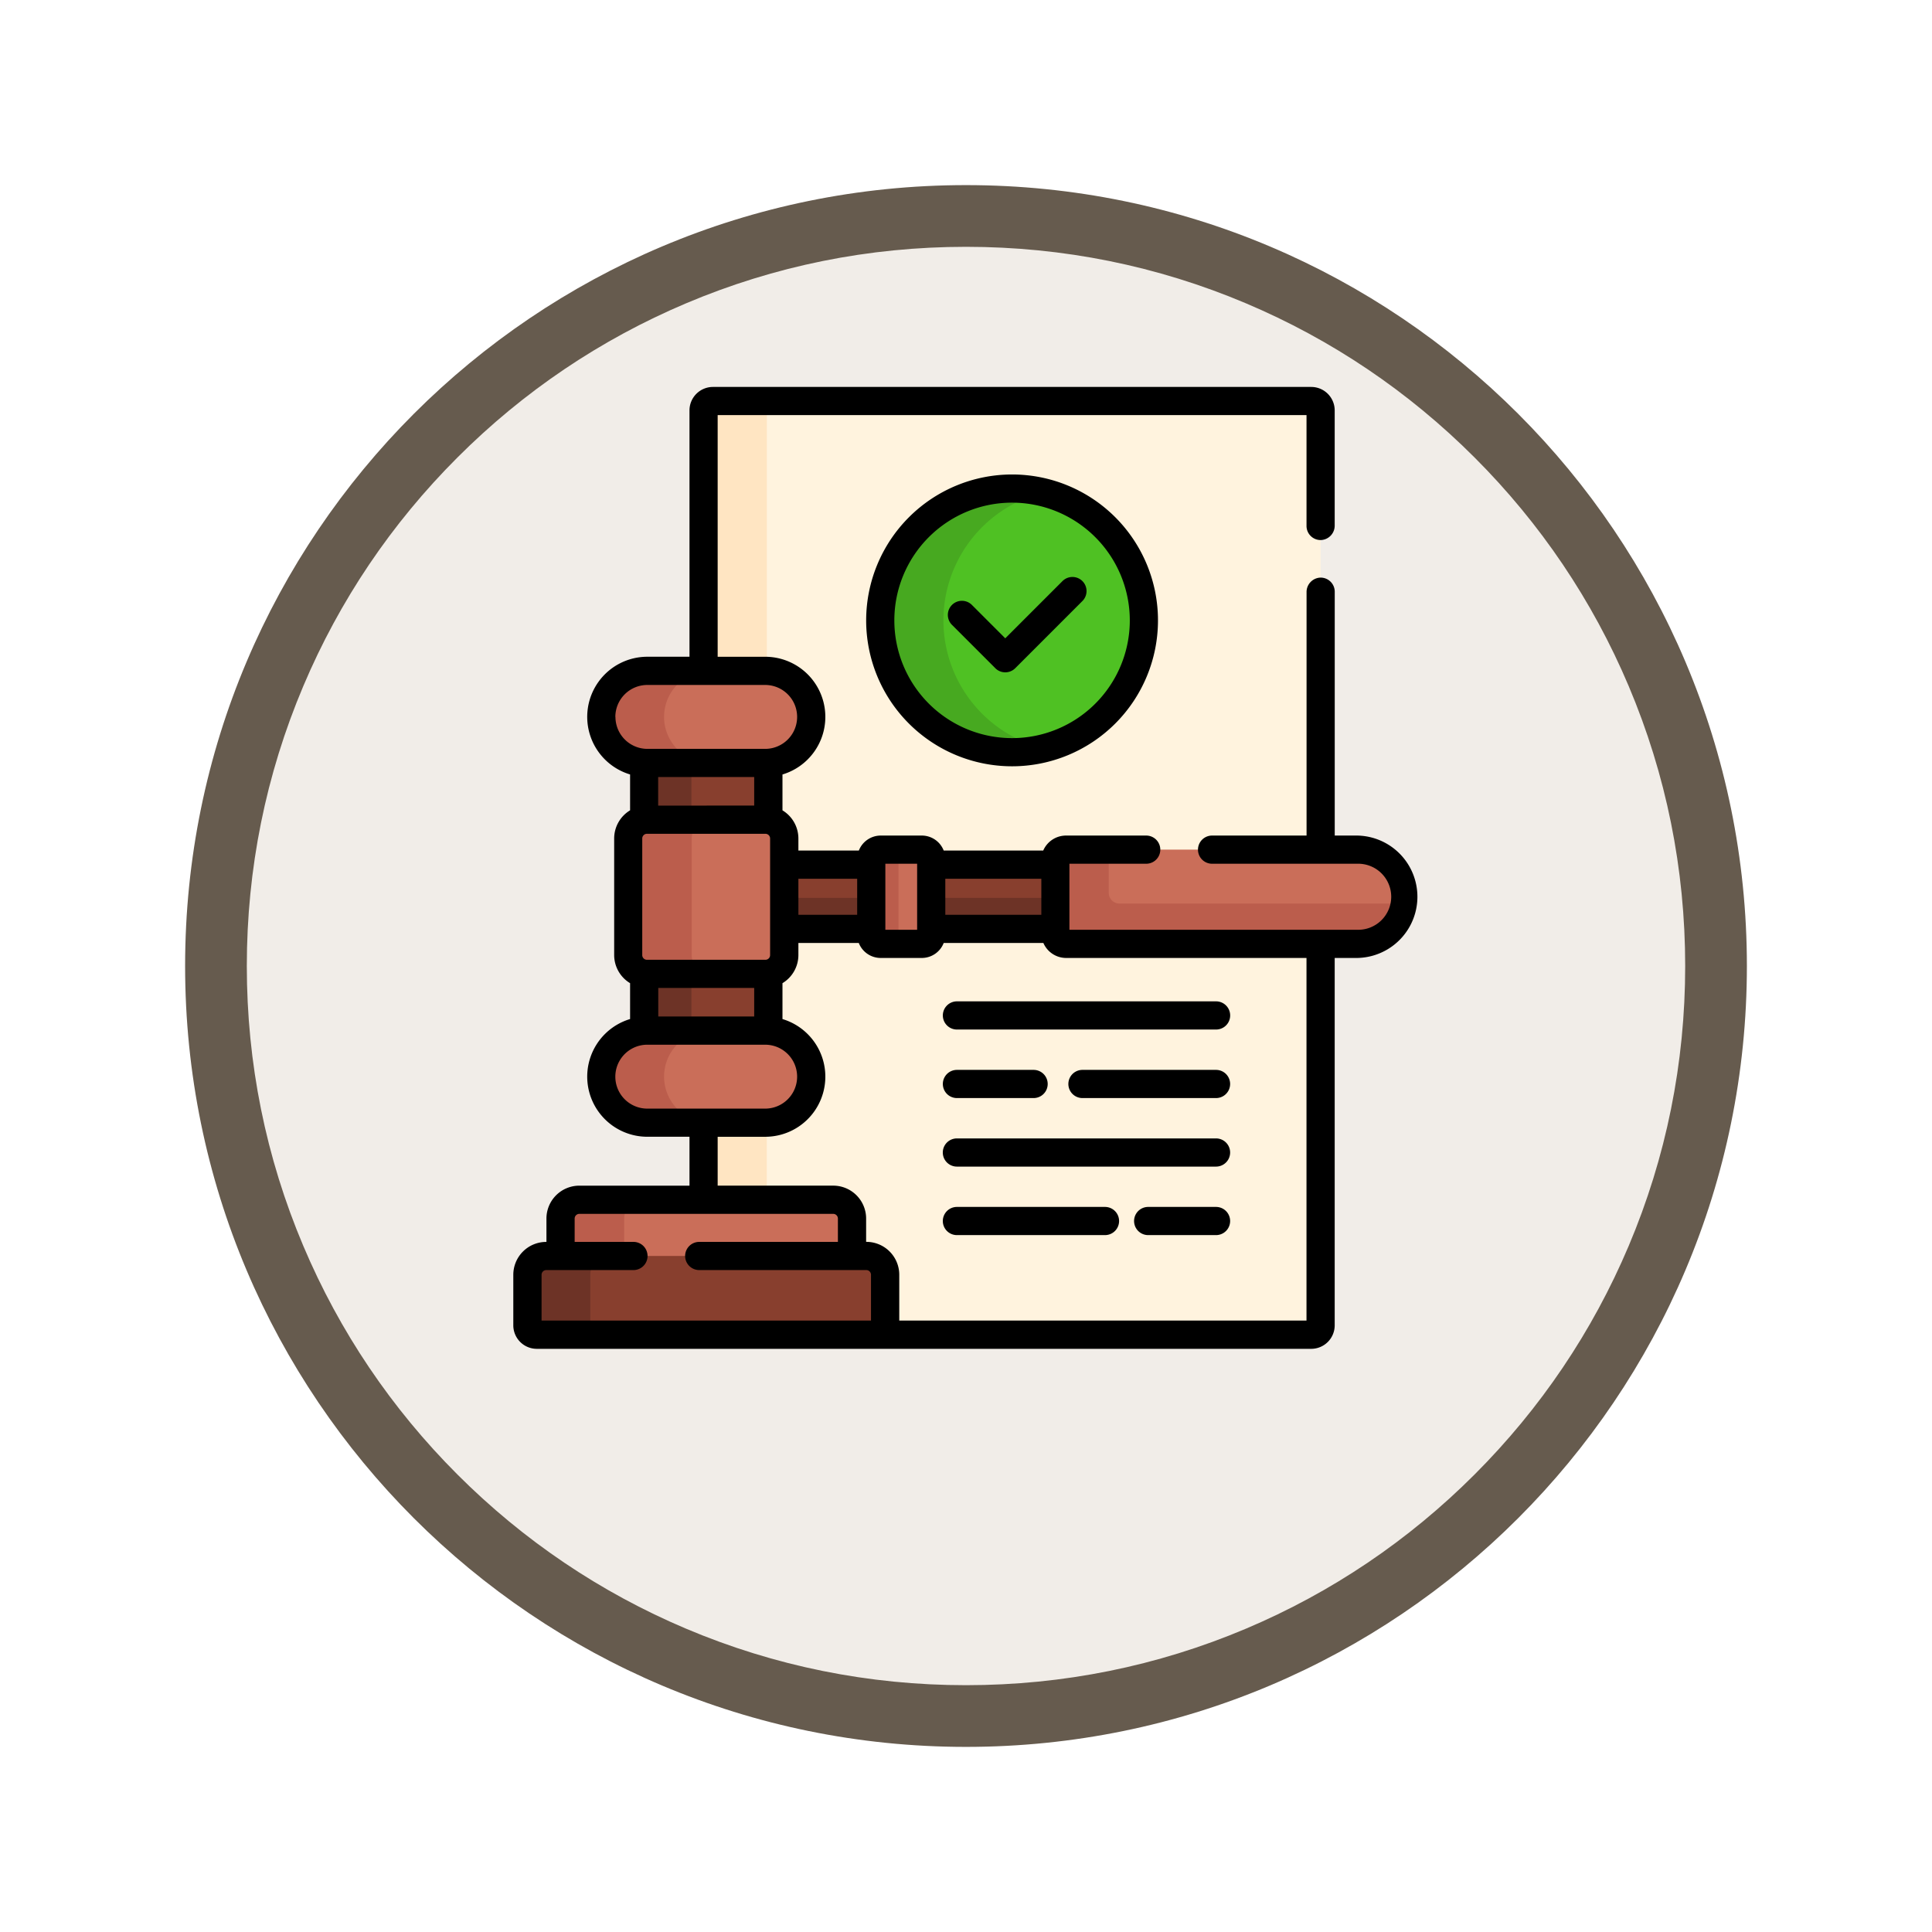 <svg xmlns="http://www.w3.org/2000/svg" xmlns:xlink="http://www.w3.org/1999/xlink" width="93.934" height="93.934" viewBox="0 0 93.934 93.934">
  <defs>
    <filter id="Path_978624" x="0" y="0" width="93.934" height="93.934" filterUnits="userSpaceOnUse">
      <feOffset dy="3" input="SourceAlpha"/>
      <feGaussianBlur stdDeviation="3" result="blur"/>
      <feFlood flood-opacity="0.161"/>
      <feComposite operator="in" in2="blur"/>
      <feComposite in="SourceGraphic"/>
    </filter>
  </defs>
  <g id="Group_1220609" data-name="Group 1220609" transform="translate(-609 -5808.533)">
    <g id="Group_1220522" data-name="Group 1220522" transform="translate(2.459 11)">
      <g id="Group_1219948" data-name="Group 1219948" transform="translate(615.541 5803.533)">
        <g id="Group_1208655" data-name="Group 1208655">
          <g id="Group_1208068" data-name="Group 1208068">
            <g id="Group_1144123" data-name="Group 1144123">
              <g transform="matrix(1, 0, 0, 1, -9, -6)" filter="url(#Path_978624)">
                <g id="Path_978624-2" data-name="Path 978624" transform="translate(9 6)" fill="#f1ede8">
                  <path d="M 37.967 74.434 C 33.043 74.434 28.268 73.47 23.773 71.568 C 19.43 69.732 15.53 67.102 12.181 63.753 C 8.831 60.403 6.202 56.503 4.365 52.161 C 2.464 47.666 1.5 42.89 1.5 37.967 C 1.5 33.043 2.464 28.268 4.365 23.773 C 6.202 19.43 8.831 15.53 12.181 12.181 C 15.53 8.831 19.43 6.202 23.773 4.365 C 28.268 2.464 33.043 1.5 37.967 1.5 C 42.89 1.5 47.666 2.464 52.161 4.365 C 56.503 6.202 60.403 8.831 63.753 12.181 C 67.102 15.53 69.732 19.43 71.568 23.773 C 73.47 28.268 74.434 33.043 74.434 37.967 C 74.434 42.89 73.47 47.666 71.568 52.161 C 69.732 56.503 67.102 60.403 63.753 63.753 C 60.403 67.102 56.503 69.732 52.161 71.568 C 47.666 73.47 42.89 74.434 37.967 74.434 Z" stroke="none"/>
                  <path d="M 37.967 3 C 33.245 3 28.666 3.924 24.357 5.747 C 20.194 7.508 16.454 10.029 13.242 13.242 C 10.029 16.454 7.508 20.194 5.747 24.357 C 3.924 28.666 3 33.245 3 37.967 C 3 42.689 3.924 47.268 5.747 51.577 C 7.508 55.74 10.029 59.48 13.242 62.692 C 16.454 65.904 20.194 68.426 24.357 70.187 C 28.666 72.009 33.245 72.934 37.967 72.934 C 42.689 72.934 47.268 72.009 51.577 70.187 C 55.74 68.426 59.48 65.904 62.692 62.692 C 65.904 59.48 68.426 55.74 70.187 51.577 C 72.009 47.268 72.934 42.689 72.934 37.967 C 72.934 33.245 72.009 28.666 70.187 24.357 C 68.426 20.194 65.904 16.454 62.692 13.242 C 59.48 10.029 55.74 7.508 51.577 5.747 C 47.268 3.924 42.689 3 37.967 3 M 37.967 0 C 58.935 0 75.934 16.998 75.934 37.967 C 75.934 58.935 58.935 75.934 37.967 75.934 C 16.998 75.934 0 58.935 0 37.967 C 0 16.998 16.998 0 37.967 0 Z" stroke="none" fill="#665b4e"/>
                </g>
              </g>
            </g>
          </g>
        </g>
      </g>
      <g id="obediente_1_" data-name="obediente (1)" transform="translate(616.424 5816.346)">
        <g id="Group_1210977" data-name="Group 1210977" transform="translate(24.325 0.685)">
          <path id="Path_1082793" data-name="Path 1082793" d="M145.858,7.5H116.772a.457.457,0,0,0-.457.457V20.618h3a2.238,2.238,0,0,1,.156,4.471v2.777h0a.913.913,0,0,1,.774.9v5.67a.913.913,0,0,1-.774.9h0v2.777a2.238,2.238,0,0,1-.156,4.471h-3v3.748h6.3a.913.913,0,0,1,.913.913v1.82h.7a.913.913,0,0,1,.913.913v2.913h21.174V7.957A.457.457,0,0,0,145.858,7.5Z" transform="translate(-116.315 -7.5)" fill="#fff3de"/>
        </g>
        <g id="Group_1210978" data-name="Group 1210978" transform="translate(24.325 0.685)">
          <path id="Path_1082794" data-name="Path 1082794" d="M119.31,20.618l.081,0V7.957a.457.457,0,0,1,.457-.457h-3.077a.457.457,0,0,0-.457.457V20.618Z" transform="translate(-116.315 -7.5)" fill="#ffe5c2"/>
          <path id="Path_1082795" data-name="Path 1082795" d="M119.31,391.629h-3v3.748h3.077v-3.75Z" transform="translate(-116.315 -356.542)" fill="#ffe5c2"/>
        </g>
        <g id="Group_1210996" data-name="Group 1210996" transform="translate(15.763 13.803)">
          <g id="Group_1210979" data-name="Group 1210979" transform="translate(12.487 9.422)">
            <path id="Path_1082796" data-name="Path 1082796" d="M159.3,254.29h4.228v3.123H159.3Z" transform="translate(-159.296 -254.29)" fill="#883f2e"/>
            <path id="Path_1082797" data-name="Path 1082797" d="M237.5,254.29h6.039v3.123H237.5Z" transform="translate(-230.359 -254.29)" fill="#883f2e"/>
          </g>
          <g id="Group_1210980" data-name="Group 1210980" transform="translate(12.487 11.04)">
            <path id="Path_1082798" data-name="Path 1082798" d="M159.3,272h4.228v1.506H159.3Z" transform="translate(-159.296 -272)" fill="#6d3326"/>
            <path id="Path_1082799" data-name="Path 1082799" d="M237.5,272h6.039v1.506H237.5Z" transform="translate(-230.359 -272)" fill="#6d3326"/>
          </g>
          <g id="Group_1210981" data-name="Group 1210981" transform="translate(25.669 8.694)">
            <path id="Path_1082800" data-name="Path 1082800" d="M320.587,248.6a2.291,2.291,0,0,1-2.291,2.29h-14.16a.521.521,0,0,1-.521-.521v-3.54a.521.521,0,0,1,.521-.521H318.3A2.291,2.291,0,0,1,320.587,248.6Z" transform="translate(-303.616 -246.31)" fill="#ca6e59"/>
          </g>
          <g id="Group_1210982" data-name="Group 1210982" transform="translate(25.669 8.694)">
            <path id="Path_1082801" data-name="Path 1082801" d="M306.729,248.93a.521.521,0,0,1-.521-.521v-2.1h-2.072a.521.521,0,0,0-.521.521v3.54a.521.521,0,0,0,.521.521H318.3a2.291,2.291,0,0,0,2.266-1.961Z" transform="translate(-303.616 -246.31)" fill="#bb5d4c"/>
          </g>
          <g id="Group_1210983" data-name="Group 1210983" transform="translate(16.715 8.694)">
            <path id="Path_1082802" data-name="Path 1082802" d="M208.5,246.768v3.668a.457.457,0,0,1-.457.457h-2a.457.457,0,0,1-.457-.457v-3.668a.457.457,0,0,1,.457-.457h2A.457.457,0,0,1,208.5,246.768Z" transform="translate(-205.585 -246.311)" fill="#ca6e59"/>
          </g>
          <g id="Group_1210984" data-name="Group 1210984" transform="translate(16.715 8.694)">
            <path id="Path_1082803" data-name="Path 1082803" d="M206.909,250.435v-3.668a.457.457,0,0,1,.457-.457h-1.324a.457.457,0,0,0-.457.457v3.668a.457.457,0,0,0,.457.457h1.324A.457.457,0,0,1,206.909,250.435Z" transform="translate(-205.585 -246.311)" fill="#bb5d4c"/>
          </g>
          <g id="Group_1210985" data-name="Group 1210985" transform="translate(5.674 4.471)">
            <path id="Path_1082804" data-name="Path 1082804" d="M90.6,312.309H84.842a.924.924,0,0,1-.139-.012v2.777c.052,0,.1-.006.156-.006h5.726c.053,0,.1,0,.156.006V312.3A.908.908,0,0,1,90.6,312.309Z" transform="translate(-84.703 -302.047)" fill="#883f2e"/>
            <path id="Path_1082805" data-name="Path 1082805" d="M84.842,312.309a.924.924,0,0,1-.139-.012v2.777c.052,0,.1-.006.156-.006H87v-2.759H84.842Z" transform="translate(-84.703 -302.047)" fill="#6d3326"/>
            <path id="Path_1082806" data-name="Path 1082806" d="M84.842,202.844H90.6a.916.916,0,0,1,.139.012v-2.777c-.052,0-.1.006-.156.006H84.859c-.053,0-.1,0-.156-.006v2.777A.916.916,0,0,1,84.842,202.844Z" transform="translate(-84.703 -200.079)" fill="#883f2e"/>
            <path id="Path_1082807" data-name="Path 1082807" d="M84.842,202.843H87v-2.759H84.859c-.053,0-.1,0-.156-.006v2.777A.932.932,0,0,1,84.842,202.843Z" transform="translate(-84.703 -200.078)" fill="#6d3326"/>
          </g>
          <g id="Group_1210986" data-name="Group 1210986" transform="translate(4.9 7.236)">
            <path id="Path_1082808" data-name="Path 1082808" d="M83.812,231.265v5.669a.913.913,0,0,1-.913.913H77.138a.913.913,0,0,1-.913-.913v-5.669a.913.913,0,0,1,.913-.913H82.9A.913.913,0,0,1,83.812,231.265Z" transform="translate(-76.225 -230.352)" fill="#ca6e59"/>
          </g>
          <g id="Group_1210987" data-name="Group 1210987" transform="translate(4.9 7.236)">
            <path id="Path_1082809" data-name="Path 1082809" d="M79.31,236.935v-5.669a.913.913,0,0,1,.913-.913H77.138a.913.913,0,0,0-.913.913v5.669a.913.913,0,0,0,.913.913h3.085A.913.913,0,0,1,79.31,236.935Z" transform="translate(-76.225 -230.352)" fill="#bb5d4c"/>
          </g>
          <g id="Group_1210990" data-name="Group 1210990" transform="translate(0 25.716)">
            <path id="Path_1082810" data-name="Path 1082810" d="M54.359,435.509a.936.936,0,0,0,0-.094V433.6a.913.913,0,0,0-.913-.913H41.108a.913.913,0,0,0-.913.913v1.817a.932.932,0,0,0,0,.094Z" transform="translate(-38.586 -432.685)" fill="#ca6e59"/>
            <path id="Path_1082811" data-name="Path 1082811" d="M43.287,435.509a.934.934,0,0,1,0-.094V433.6a.913.913,0,0,1,.913-.913H41.108a.913.913,0,0,0-.913.913v1.817a.934.934,0,0,0,0,.094Z" transform="translate(-38.586 -432.685)" fill="#bb5d4c"/>
            <g id="Group_1210988" data-name="Group 1210988" transform="translate(0 2.733)">
              <path id="Path_1082812" data-name="Path 1082812" d="M39.965,466.434H23.035a.457.457,0,0,1-.457-.457v-2.456a.913.913,0,0,1,.913-.913H39.052a.913.913,0,0,1,.913.913Z" transform="translate(-22.578 -462.608)" fill="#883f2e"/>
            </g>
            <g id="Group_1210989" data-name="Group 1210989" transform="translate(0 2.733)">
              <path id="Path_1082813" data-name="Path 1082813" d="M25.631,465.978v-2.456a.913.913,0,0,1,.913-.913H23.491a.913.913,0,0,0-.913.913v2.456a.457.457,0,0,0,.457.457h3.053A.457.457,0,0,1,25.631,465.978Z" transform="translate(-22.578 -462.608)" fill="#6d3326"/>
            </g>
          </g>
          <g id="Group_1210995" data-name="Group 1210995" transform="translate(3.592)">
            <g id="Group_1210991" data-name="Group 1210991" transform="translate(0 17.491)">
              <path id="Path_1082814" data-name="Path 1082814" d="M72.108,344.871a2.239,2.239,0,0,1-2.238,2.238H64.143a2.238,2.238,0,0,1,0-4.477H69.87A2.238,2.238,0,0,1,72.108,344.871Z" transform="translate(-61.905 -342.633)" fill="#ca6e59"/>
            </g>
            <g id="Group_1210992" data-name="Group 1210992" transform="translate(0 17.491)">
              <path id="Path_1082815" data-name="Path 1082815" d="M64.954,344.871a2.238,2.238,0,0,1,2.238-2.238H64.143a2.238,2.238,0,1,0,0,4.477h3.049A2.239,2.239,0,0,1,64.954,344.871Z" transform="translate(-61.905 -342.633)" fill="#bb5d4c"/>
            </g>
            <g id="Group_1210993" data-name="Group 1210993" transform="translate(0)">
              <path id="Path_1082816" data-name="Path 1082816" d="M72.108,153.366A2.239,2.239,0,0,1,69.87,155.6H64.143a2.238,2.238,0,0,1,0-4.477H69.87A2.239,2.239,0,0,1,72.108,153.366Z" transform="translate(-61.905 -151.128)" fill="#ca6e59"/>
            </g>
            <g id="Group_1210994" data-name="Group 1210994">
              <path id="Path_1082817" data-name="Path 1082817" d="M64.954,153.366a2.239,2.239,0,0,1,2.238-2.238H64.143a2.238,2.238,0,0,0,0,4.477h3.049A2.238,2.238,0,0,1,64.954,153.366Z" transform="translate(-61.905 -151.128)" fill="#bb5d4c"/>
            </g>
          </g>
        </g>
        <g id="Group_1210999" data-name="Group 1210999" transform="translate(32.915 4.942)">
          <g id="Group_1210997" data-name="Group 1210997" transform="translate(0)">
            <circle id="Ellipse_14304" data-name="Ellipse 14304" cx="6.409" cy="6.409" r="6.409" fill="#4fc123"/>
          </g>
          <g id="Group_1210998" data-name="Group 1210998" transform="translate(0)">
            <path id="Path_1082818" data-name="Path 1082818" d="M213.443,60.516a6.411,6.411,0,0,1,4.873-6.222,6.409,6.409,0,1,0,0,12.445A6.411,6.411,0,0,1,213.443,60.516Z" transform="translate(-210.372 -54.107)" fill="#47a920"/>
          </g>
        </g>
        <g id="Group_1211000" data-name="Group 1211000" transform="translate(15.078 0)">
          <path id="Path_1082819" data-name="Path 1082819" d="M56.112,21.812h-1.1V9.956a.685.685,0,0,0-.706-.685.7.7,0,0,0-.664.713V21.812H49.048a.685.685,0,0,0,0,1.37h7.064a1.606,1.606,0,1,1,0,3.211h-14V23.182h3.734a.685.685,0,0,0,0-1.37h-3.9a1.207,1.207,0,0,0-1.107.729H36a1.143,1.143,0,0,0-1.063-.729h-2a1.143,1.143,0,0,0-1.063.729H28.935v-.588a1.6,1.6,0,0,0-.774-1.367V18.842a2.923,2.923,0,0,0-.841-5.723H25.01V1.37h28.63V6.759a.685.685,0,0,0,.706.685.7.7,0,0,0,.664-.713V1.142A1.142,1.142,0,0,0,53.868,0H24.781A1.142,1.142,0,0,0,23.64,1.142V13.118H21.593a2.923,2.923,0,0,0-.841,5.723v1.744a1.6,1.6,0,0,0-.774,1.367v5.67a1.6,1.6,0,0,0,.774,1.367v1.744a2.923,2.923,0,0,0,.841,5.723H23.64v2.378H18.285a1.6,1.6,0,0,0-1.6,1.6v1.135h-.011a1.6,1.6,0,0,0-1.6,1.6v2.456a1.143,1.143,0,0,0,1.142,1.142H53.868a1.142,1.142,0,0,0,1.142-1.142V27.763h1.1a2.976,2.976,0,0,0,0-5.951Zm-20.034,2.1h4.669v1.753H36.078Zm-2.915-.729h1.545v3.211H33.163Zm-4.228.729h2.858v1.753H28.935Zm-8.9-7.869a1.555,1.555,0,0,1,1.553-1.553H27.32a1.553,1.553,0,1,1,0,3.107H21.593a1.555,1.555,0,0,1-1.553-1.553Zm1.536,11.809a.229.229,0,0,1-.228-.228v-5.67a.229.229,0,0,1,.228-.228h5.761a.229.229,0,0,1,.228.228v5.67a.229.229,0,0,1-.228.228Zm5.215,1.37V30.61H22.122V29.221Zm-4.669-8.866V18.965h4.669v1.389Zm-.529,14.732a1.553,1.553,0,0,1,0-3.107H27.32a1.553,1.553,0,1,1,0,3.107ZM32.465,45.394H16.448V43.166a.229.229,0,0,1,.228-.228h4.24a.685.685,0,0,0,0-1.37H18.057V40.433a.229.229,0,0,1,.228-.228H30.628a.229.229,0,0,1,.228.228v1.135H24.113a.685.685,0,0,0,0,1.37h8.124a.229.229,0,0,1,.228.228Zm21.174,0h-19.8V43.166a1.6,1.6,0,0,0-1.6-1.6h-.011V40.433a1.6,1.6,0,0,0-1.6-1.6H25.01V36.457h2.31a2.923,2.923,0,0,0,.841-5.723V28.989a1.6,1.6,0,0,0,.774-1.367v-.588h2.936a1.143,1.143,0,0,0,1.063.729h2A1.143,1.143,0,0,0,36,27.034h4.846a1.207,1.207,0,0,0,1.107.729H53.639V45.394Z" transform="translate(-15.078 0)"/>
          <path id="Path_1082820" data-name="Path 1082820" d="M202.872,53.7a7.094,7.094,0,1,0,7.094-7.094A7.1,7.1,0,0,0,202.872,53.7Zm12.818,0a5.724,5.724,0,1,1-5.724-5.724A5.73,5.73,0,0,1,215.69,53.7Z" transform="translate(-185.72 -42.35)"/>
          <path id="Path_1082821" data-name="Path 1082821" d="M247.513,102.519a.685.685,0,1,0-.969.969l2.107,2.107a.685.685,0,0,0,.969,0l3.266-3.266a.685.685,0,0,0-.969-.969l-2.782,2.782Z" transform="translate(-225.22 -91.92)"/>
          <path id="Path_1082822" data-name="Path 1082822" d="M243.681,327.754a.685.685,0,0,0,.685.685h12.6a.685.685,0,0,0,0-1.37h-12.6A.685.685,0,0,0,243.681,327.754Z" transform="translate(-222.801 -297.196)"/>
          <path id="Path_1082823" data-name="Path 1082823" d="M317.68,363.546h-6.495a.685.685,0,0,0,0,1.37h6.495a.685.685,0,1,0,0-1.37Z" transform="translate(-283.517 -330.341)"/>
          <path id="Path_1082824" data-name="Path 1082824" d="M244.366,364.916h3.728a.685.685,0,0,0,0-1.37h-3.728a.685.685,0,1,0,0,1.37Z" transform="translate(-222.801 -330.341)"/>
          <path id="Path_1082825" data-name="Path 1082825" d="M256.963,400.023h-12.6a.685.685,0,1,0,0,1.37h12.6a.685.685,0,1,0,0-1.37Z" transform="translate(-222.8 -363.486)"/>
          <path id="Path_1082826" data-name="Path 1082826" d="M349.483,436.5h-3.3a.685.685,0,1,0,0,1.37h3.3a.685.685,0,1,0,0-1.37Z" transform="translate(-315.32 -396.632)"/>
          <path id="Path_1082827" data-name="Path 1082827" d="M251.565,436.5h-7.2a.685.685,0,1,0,0,1.37h7.2a.685.685,0,1,0,0-1.37Z" transform="translate(-222.801 -396.632)"/>
        </g>
      </g>
    </g>
  </g>
</svg>
